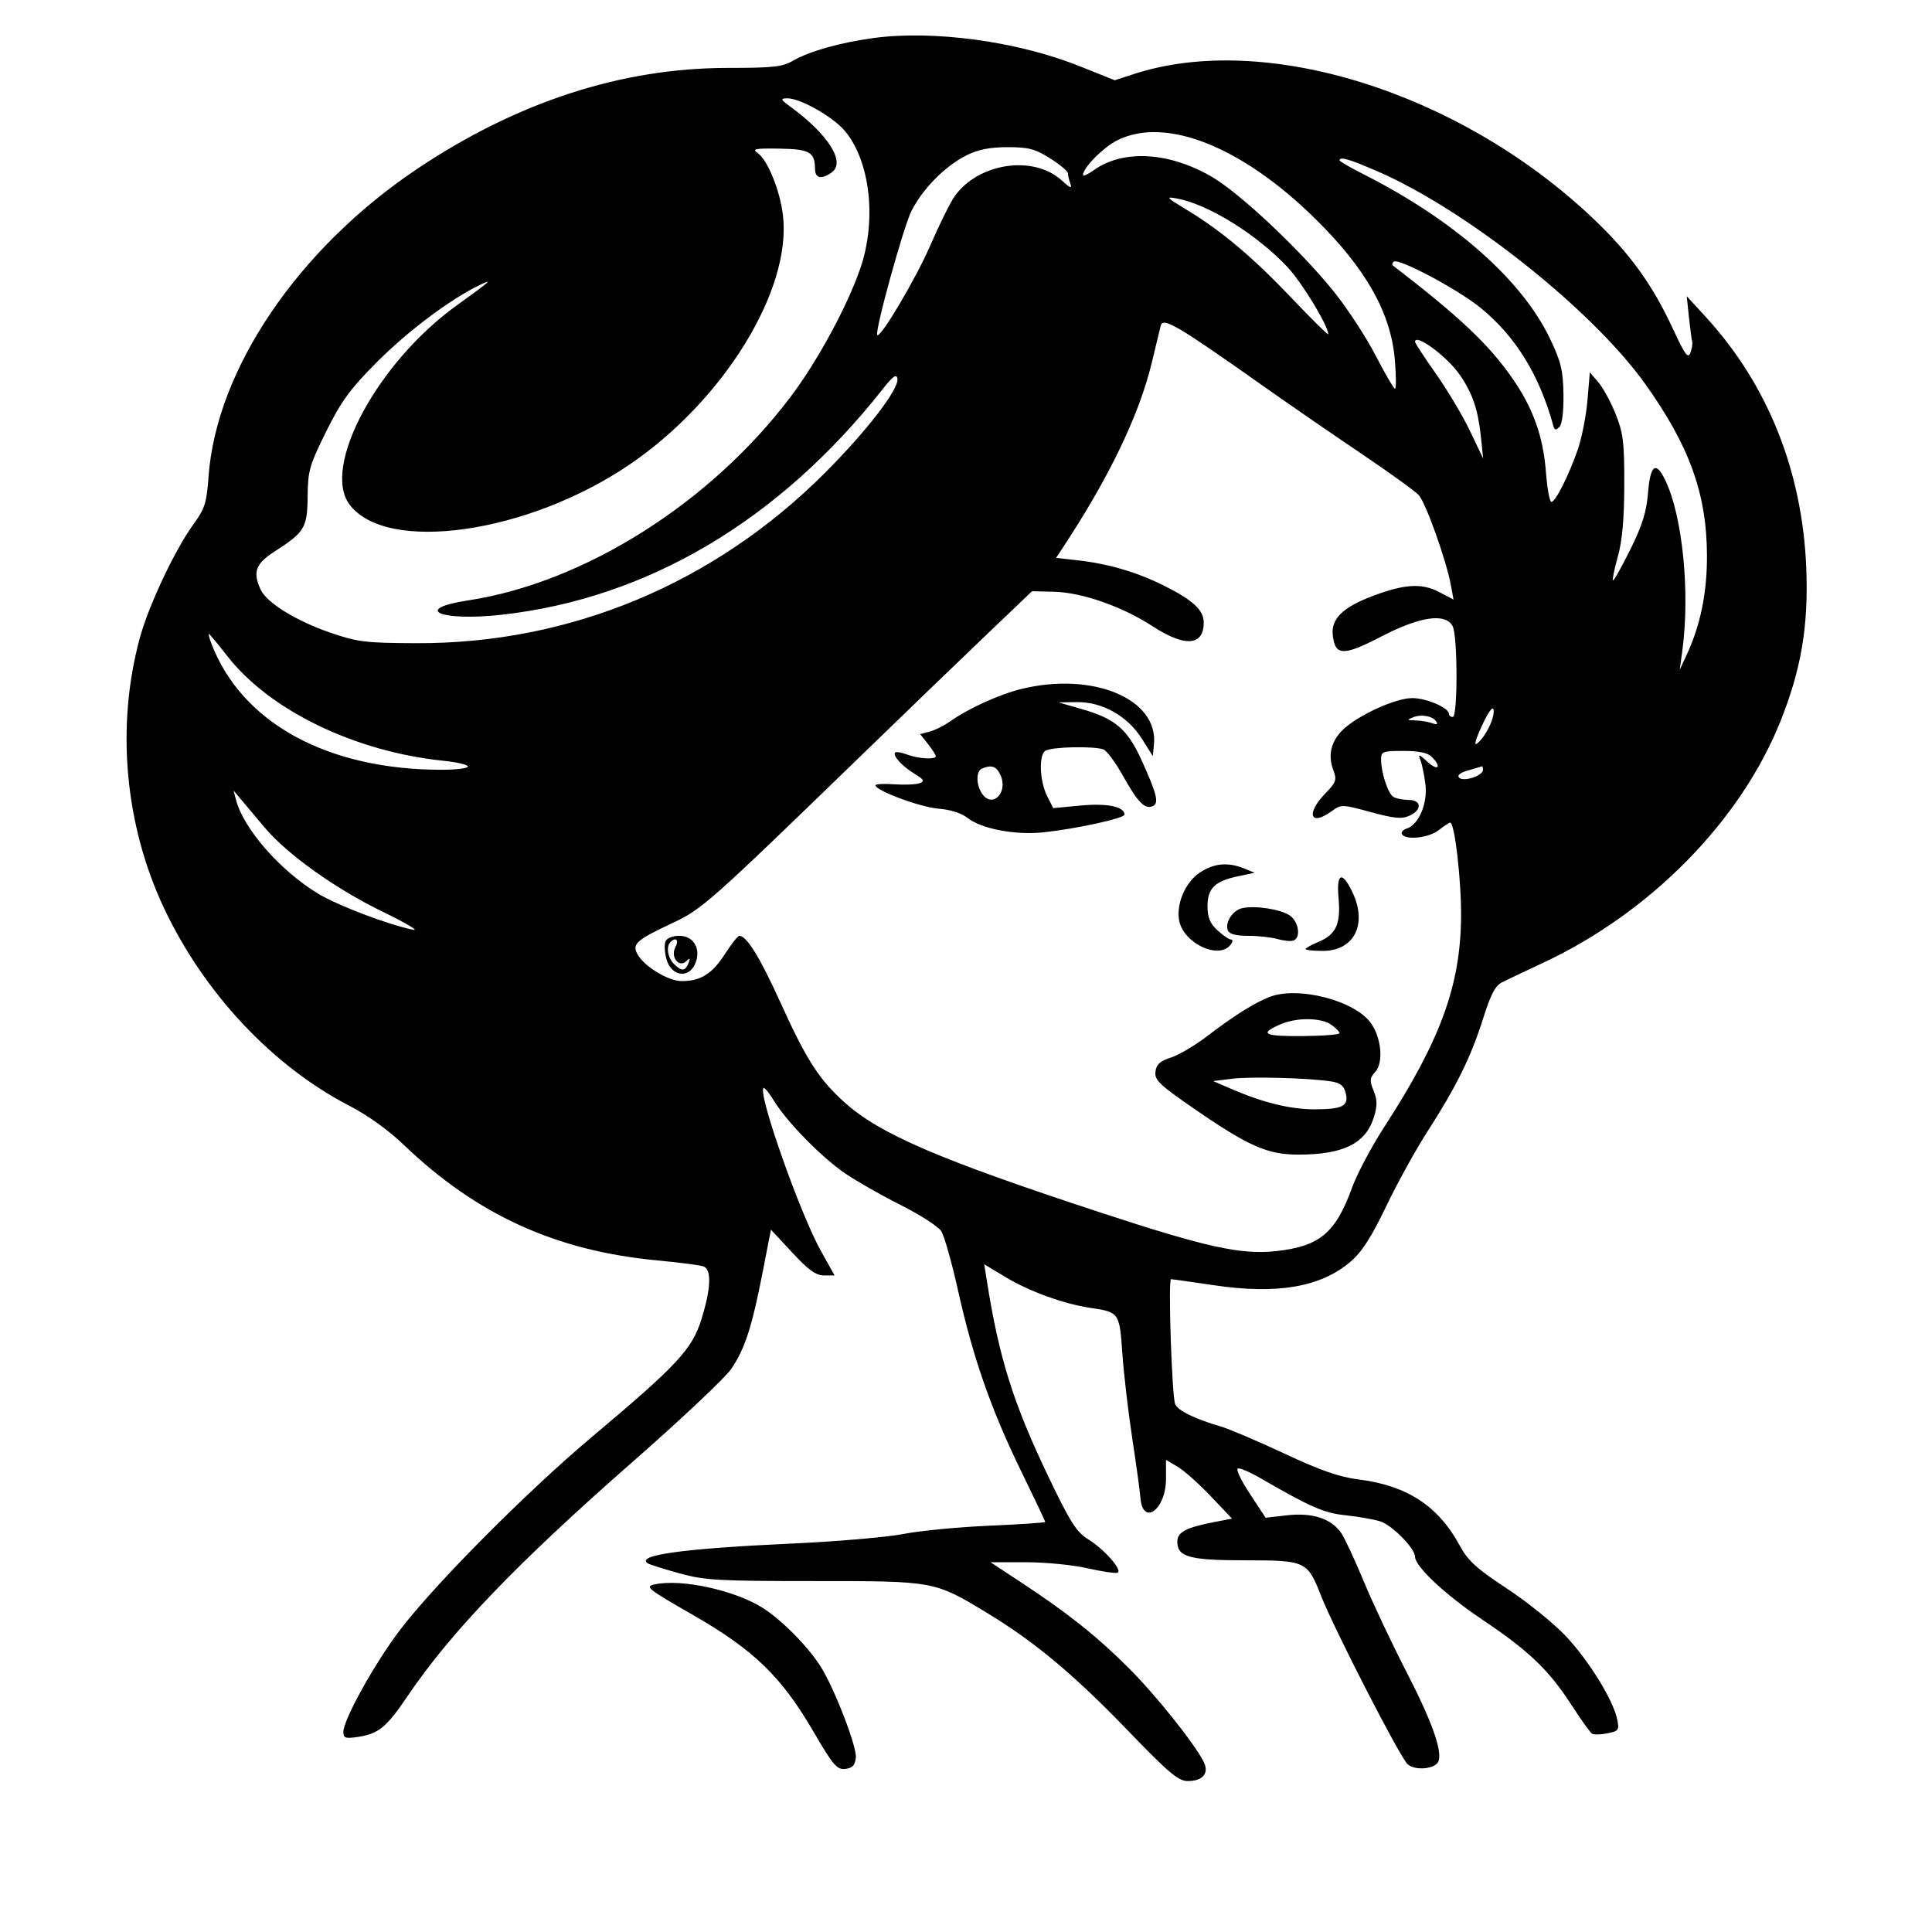 <svg xmlns="http://www.w3.org/2000/svg" width="512" height="512" viewBox="0 0 512 512" version="1.1">
	<path d="M 231.500 10.079 C 222.718 11.266, 214.480 13.585, 210.193 16.077 C 207.357 17.726, 204.884 18, 192.850 18 C 164.731 18, 136.950 27.043, 110.462 44.818 C 78.948 65.966, 57.293 97.955, 55.261 126.359 C 54.769 133.242, 54.279 134.794, 51.319 138.859 C 46.403 145.608, 39.434 160.355, 37.074 169 C 30.689 192.391, 33.034 218.581, 43.497 240.734 C 54.146 263.282, 72.331 282.625, 92.756 293.131 C 97.377 295.509, 103.007 299.559, 106.956 303.349 C 126.296 321.907, 147.253 331.478, 174.094 334.009 C 180.044 334.570, 185.607 335.296, 186.456 335.622 C 188.611 336.449, 188.419 341.434, 185.918 349.529 C 183.438 357.560, 179.580 361.712, 156.853 380.806 C 139.666 395.246, 115.122 419.943, 105.981 431.994 C 99.244 440.876, 91 455.725, 91 458.978 C 91 460.602, 91.539 460.794, 94.750 460.317 C 100.300 459.492, 102.423 457.765, 107.949 449.575 C 119.414 432.585, 137.041 414.230, 167.679 387.380 C 180.427 376.208, 192.174 365.139, 193.783 362.783 C 197.392 357.496, 199.259 351.752, 202.100 337.183 L 204.307 325.867 209.938 331.933 C 214.244 336.572, 216.229 338, 218.371 338 L 221.172 338 217.588 331.591 C 212.027 321.648, 200.816 289.851, 202.335 288.332 C 202.575 288.091, 203.817 289.606, 205.093 291.697 C 208.530 297.326, 217.740 306.723, 224 310.986 C 227.025 313.046, 233.651 316.816, 238.725 319.364 C 243.799 321.911, 248.613 325.009, 249.422 326.248 C 250.231 327.486, 252.243 334.575, 253.893 342 C 257.835 359.739, 262.651 373.544, 270.547 389.730 C 274.096 397.007, 277 403.124, 277 403.324 C 277 403.524, 270.322 403.977, 262.160 404.330 C 253.998 404.683, 243.761 405.669, 239.410 406.521 C 235.060 407.373, 221.825 408.511, 210 409.051 C 181.027 410.373, 168.189 412.145, 171.729 414.333 C 172.227 414.640, 175.969 415.816, 180.047 416.946 C 186.719 418.795, 190.283 419, 215.719 419 C 247.788 419, 247.586 418.963, 261.657 427.490 C 274.161 435.069, 284.545 443.734, 298.652 458.362 C 309.757 469.876, 312.268 472, 314.780 472 C 318.815 472, 320.523 469.874, 318.946 466.814 C 316.350 461.776, 306.202 449.107, 299.048 441.974 C 290.656 433.605, 283.051 427.552, 270.747 419.444 L 262.500 414.010 271.803 414.005 C 276.919 414.002, 284.234 414.712, 288.058 415.581 C 291.882 416.451, 295.510 416.997, 296.120 416.793 C 297.672 416.276, 292.686 410.587, 288.308 407.881 C 285.292 406.018, 283.593 403.342, 277.952 391.576 C 268.522 371.908, 264.763 359.959, 261.499 339.272 L 260.832 335.045 266.541 338.482 C 272.792 342.247, 281.984 345.573, 289 346.609 C 296.606 347.733, 296.681 347.841, 297.440 358.720 C 297.816 364.099, 298.983 374.125, 300.034 381 C 301.085 387.875, 302.070 395.040, 302.222 396.923 C 302.844 404.586, 309 400.063, 309 391.943 L 309 386.887 312.077 388.693 C 313.769 389.687, 317.707 393.189, 320.827 396.476 L 326.500 402.453 322 403.321 C 314.271 404.812, 312 406.008, 312 408.586 C 312 412.623, 315.238 413.500, 330.145 413.500 C 346.007 413.500, 346.478 413.720, 350.066 422.829 C 353.625 431.864, 371.003 465.693, 373.026 467.523 C 375.059 469.364, 380.513 468.810, 381.241 466.689 C 382.215 463.856, 379.390 456.002, 372.800 443.215 C 368.913 435.672, 363.819 424.887, 361.480 419.248 C 359.141 413.610, 356.467 407.835, 355.536 406.415 C 352.971 402.500, 347.914 400.797, 341.131 401.565 L 335.399 402.213 331.219 395.857 C 328.920 392.360, 327.481 389.350, 328.022 389.166 C 328.562 388.982, 331.141 390.066, 333.752 391.576 C 347.372 399.447, 350.829 400.960, 356.567 401.559 C 359.830 401.900, 363.957 402.622, 365.738 403.163 C 368.871 404.115, 375 410.325, 375 412.548 C 375 415.130, 383.038 422.652, 392.786 429.192 C 405.240 437.548, 410.445 442.534, 416.526 451.934 C 419.006 455.767, 421.430 459.148, 421.914 459.447 C 422.399 459.746, 424.234 459.703, 425.993 459.351 C 428.933 458.763, 429.143 458.466, 428.587 455.686 C 427.593 450.713, 421.293 440.431, 415.207 433.848 C 412.068 430.452, 405 424.710, 399.500 421.087 C 391.344 415.715, 389.024 413.618, 386.921 409.717 C 381.212 399.131, 372.939 393.691, 360.097 392.078 C 354.925 391.429, 349.966 389.702, 340.346 385.199 C 333.281 381.893, 325.700 378.666, 323.500 378.029 C 316.738 376.071, 312.150 373.826, 311.434 372.125 C 310.561 370.052, 309.534 339, 310.338 339 C 310.669 339, 315.789 339.721, 321.717 340.601 C 338.471 343.090, 350.012 341.106, 357.862 334.386 C 360.937 331.754, 363.388 327.957, 367.360 319.669 C 370.304 313.526, 375.213 304.628, 378.269 299.895 C 385.873 288.117, 389.863 280.029, 393.013 270 C 395.050 263.516, 396.255 261.216, 398.092 260.301 C 399.416 259.642, 404.325 257.312, 409 255.123 C 437.383 241.838, 461.216 217.600, 471.788 191.271 C 477.340 177.445, 479.300 165.848, 478.680 150.500 C 477.642 124.791, 468.433 101.825, 451.982 83.917 L 447.005 78.500 447.583 84 C 447.901 87.025, 448.288 89.950, 448.442 90.500 C 448.597 91.050, 448.383 92.400, 447.966 93.500 C 447.350 95.130, 446.527 94.021, 443.518 87.503 C 437.897 75.330, 431.840 66.979, 421.724 57.456 C 386.547 24.342, 335.183 8.319, 300.462 19.629 L 295.423 21.270 286.070 17.528 C 269.661 10.963, 247.423 7.928, 231.500 10.079 M 209.500 28.306 C 219.508 35.626, 224.140 42.962, 220.456 45.656 C 217.737 47.644, 216.002 47.293, 215.985 44.750 C 215.954 40.304, 214.547 39.507, 206.510 39.387 C 199.978 39.290, 199.204 39.455, 200.832 40.595 C 203.443 42.424, 206.684 50.419, 207.482 57 C 209.881 76.774, 191.813 106.150, 166.806 123.132 C 139.845 141.441, 102.383 146.769, 92.614 133.685 C 85.173 123.719, 100.042 96.078, 120.963 80.987 C 130.143 74.366, 130.853 73.732, 127 75.599 C 119.239 79.359, 108.036 87.772, 99.890 95.958 C 92.757 103.127, 90.450 106.283, 86.440 114.360 C 82.021 123.263, 81.595 124.748, 81.530 131.472 C 81.450 139.848, 80.751 141.026, 72.855 146.093 C 67.725 149.385, 66.921 151.537, 69.064 156.241 C 70.643 159.707, 78.454 164.541, 87.500 167.651 C 94.799 170.160, 96.814 170.406, 110.500 170.451 C 151.160 170.584, 189.351 154.633, 218.656 125.276 C 229.838 114.074, 238.339 103.001, 237.822 100.312 C 237.573 99.023, 236.617 99.702, 233.995 103.031 C 206.528 137.907, 171.589 158.614, 132.953 162.913 C 116.692 164.722, 109.029 161.413, 124.128 159.102 C 154.929 154.387, 188.395 133.222, 209.610 105.041 C 216.729 95.584, 224.637 80.972, 228.034 71 C 232.352 58.319, 230.626 42.855, 223.994 34.809 C 220.827 30.967, 211.999 25.962, 208.554 26.056 C 206.752 26.104, 206.868 26.380, 209.500 28.306 M 296.204 37.128 C 292.390 39.016, 287 44.453, 287 46.412 C 287 46.811, 288.303 46.209, 289.895 45.075 C 297.658 39.547, 309.833 40.252, 321.198 46.888 C 328.687 51.261, 344.887 66.535, 353.643 77.478 C 357.165 81.880, 362.082 89.424, 364.570 94.241 C 367.058 99.058, 369.364 103, 369.694 103 C 370.024 103, 370.002 99.552, 369.646 95.338 C 368.589 82.836, 361.923 71.075, 348.358 57.776 C 328.996 38.794, 308.906 30.840, 296.204 37.128 M 256.276 41.092 C 250.527 43.938, 244.582 49.918, 241.546 55.909 C 239.403 60.137, 231.743 87.939, 232.487 88.786 C 233.312 89.725, 242.698 73.889, 246.463 65.206 C 248.918 59.544, 251.852 53.613, 252.981 52.026 C 259.312 43.136, 273.910 40.987, 281.404 47.843 C 283.614 49.865, 284.152 50.062, 283.654 48.668 C 283.294 47.661, 283 46.413, 283 45.896 C 283 45.379, 280.887 43.616, 278.304 41.978 C 274.325 39.454, 272.609 39, 267.054 39.001 C 262.420 39.001, 259.263 39.614, 256.276 41.092 M 355 42.486 C 355 42.753, 357.778 44.374, 361.174 46.088 C 385.288 58.260, 403.306 74.124, 410.760 89.745 C 413.686 95.876, 414.235 98.141, 414.331 104.472 C 414.401 109.069, 413.986 112.414, 413.255 113.145 C 412.336 114.064, 411.977 114.013, 411.675 112.917 C 407.946 99.371, 401.708 89.228, 392.438 81.638 C 386.354 76.656, 370.450 68.216, 369.305 69.362 C 368.954 69.713, 368.854 70.144, 369.083 70.321 C 386.927 84.047, 394.569 91.273, 400.881 100.386 C 406.318 108.235, 408.959 115.661, 409.691 125.153 C 410.024 129.469, 410.671 133, 411.128 133 C 412.230 133, 415.779 125.955, 418.156 119.048 C 419.207 115.997, 420.349 110.164, 420.694 106.086 L 421.321 98.672 423.570 101.287 C 424.807 102.725, 426.868 106.511, 428.150 109.701 C 430.181 114.756, 430.477 117.169, 430.451 128.500 C 430.431 137.522, 429.911 143.323, 428.752 147.457 C 427.833 150.734, 427.249 153.582, 427.453 153.786 C 427.658 153.991, 429.712 150.350, 432.018 145.695 C 435.228 139.217, 436.336 135.681, 436.743 130.616 C 437.345 123.113, 438.852 122.060, 441.376 127.380 C 445.926 136.968, 447.907 157.049, 445.827 172.500 L 445.154 177.500 447.073 173.345 C 450.690 165.517, 452.427 156.867, 452.364 147 C 452.261 130.714, 447.657 118.030, 435.882 101.591 C 421.863 82.020, 388.526 55.576, 365.046 45.400 C 357.560 42.156, 355 41.414, 355 42.486 M 314.500 55.605 C 323.743 61.195, 331.939 68.098, 342.418 79.119 C 347.688 84.662, 352 88.914, 352 88.570 C 352 86.342, 345.080 74.930, 341.239 70.825 C 333.165 62.192, 320.265 54.164, 312 52.628 C 308.787 52.030, 308.991 52.274, 314.500 55.605 M 307.616 86.267 C 307.446 86.945, 306.365 91.407, 305.215 96.183 C 301.882 110.017, 293.912 126.576, 281.637 145.170 L 279.875 147.840 285.687 148.497 C 293.748 149.407, 301.326 151.636, 308.448 155.194 C 316.160 159.046, 319 161.679, 319 164.974 C 319 171.208, 314.024 171.554, 305.377 165.920 C 297.401 160.724, 286.689 156.987, 279.276 156.815 L 273.500 156.681 261.547 168.091 C 254.972 174.366, 240.080 188.725, 228.454 200 C 188.364 238.877, 186.060 240.928, 178.500 244.477 C 168.665 249.094, 167.466 250.134, 168.898 252.810 C 170.653 256.089, 177.064 260, 180.685 260 C 185.693 260, 188.730 258.095, 192.102 252.840 C 193.811 250.178, 195.533 248, 195.930 248 C 197.877 248, 201.391 253.701, 206.829 265.683 C 213.758 280.951, 217.029 286.042, 223.844 292.170 C 233.124 300.513, 248.803 307.261, 291.500 321.287 C 319.860 330.604, 328.983 332.598, 338.388 331.538 C 349.740 330.259, 353.963 326.711, 358.275 314.825 C 359.608 311.153, 363.424 303.941, 366.756 298.797 C 381.758 275.639, 387.031 261.247, 387.198 243 C 387.287 233.374, 385.515 218, 384.317 218 C 384.041 218, 382.671 218.900, 381.273 220 C 378.661 222.054, 372.567 222.726, 371.544 221.072 C 371.229 220.562, 371.812 219.877, 372.839 219.551 C 375.978 218.555, 378.367 212.896, 377.757 207.899 C 377.462 205.480, 376.874 202.600, 376.450 201.500 C 375.767 199.727, 375.982 199.775, 378.340 201.924 C 381.145 204.481, 382.123 203.266, 379.429 200.571 C 378.353 199.496, 375.985 199, 371.929 199 C 366.442 199, 366 199.168, 366 201.257 C 366 204.707, 367.813 210.264, 369.232 211.164 C 369.929 211.607, 371.738 211.976, 373.250 211.985 C 376.770 212.004, 376.927 214.621, 373.502 216.181 C 371.498 217.094, 369.472 216.903, 363.252 215.212 C 355.554 213.120, 355.481 213.118, 352.790 215.052 C 347.197 219.073, 346.051 215.606, 351.213 210.280 C 354.115 207.286, 354.320 206.686, 353.334 204.074 C 351.871 200.199, 352.695 196.578, 355.728 193.544 C 359.581 189.692, 369.755 185, 374.255 185 C 378.033 185, 384 187.581, 384 189.216 C 384 189.647, 384.450 190, 385 190 C 386.344 190, 386.313 168.453, 384.965 165.934 C 383.058 162.371, 376.350 163.355, 366.004 168.715 C 355.900 173.949, 353.755 173.857, 353.188 168.166 C 352.773 164.002, 355.908 160.937, 363.563 158.025 C 372.129 154.765, 376.731 154.468, 381.351 156.878 L 385.201 158.887 384.524 155.194 C 383.301 148.519, 377.839 133.205, 375.965 131.192 C 374.954 130.108, 367.911 125.031, 360.314 119.911 C 352.716 114.791, 341.100 106.784, 334.500 102.117 C 312.123 86.296, 308.189 83.977, 307.616 86.267 M 375 90.598 C 375 90.926, 377.494 94.734, 380.541 99.059 C 383.589 103.384, 387.649 110.202, 389.564 114.211 L 393.044 121.500 392.484 116 C 391.741 108.690, 390.284 104.339, 386.942 99.446 C 383.587 94.533, 375 88.171, 375 90.598 M 55.987 170.466 C 63.998 191.536, 86.702 204, 117.072 204 C 120.883 204, 124 203.612, 124 203.138 C 124 202.664, 121.089 201.978, 117.531 201.613 C 94.027 199.205, 71.383 188.222, 60.179 173.794 C 57.704 170.608, 55.537 168, 55.364 168 C 55.191 168, 55.471 169.110, 55.987 170.466 M 270.773 182.555 C 264.908 183.977, 256.678 187.720, 251.709 191.226 C 250.173 192.309, 247.779 193.500, 246.387 193.872 L 243.857 194.548 245.928 197.182 C 247.068 198.630, 248 200.082, 248 200.408 C 248 201.357, 243.370 201.091, 240.426 199.972 C 238.939 199.407, 237.496 199.171, 237.219 199.448 C 236.461 200.205, 239.123 203.094, 242.444 205.119 C 244.879 206.604, 245.099 207.025, 243.717 207.555 C 242.798 207.908, 239.786 208.040, 237.023 207.848 C 234.259 207.657, 231.999 207.776, 231.999 208.113 C 232.001 209.509, 243.882 213.920, 248.656 214.296 C 251.871 214.550, 254.805 215.488, 256.464 216.793 C 260.098 219.652, 269.061 221.353, 276.432 220.584 C 285.026 219.686, 298 216.863, 298 215.891 C 298 213.768, 293.447 212.817, 286.436 213.474 L 279.133 214.158 277.616 211.224 C 275.524 207.178, 275.199 200.119, 277.050 198.948 C 278.680 197.916, 289.977 197.670, 292.432 198.612 C 293.310 198.949, 295.611 202.056, 297.547 205.517 C 301.503 212.591, 303.319 214.475, 305.410 213.673 C 307.233 212.973, 306.659 210.549, 302.507 201.421 C 298.763 193.187, 295.542 190.449, 286.583 187.884 L 280.500 186.142 285.365 186.071 C 292.104 185.973, 298.811 189.744, 302.599 195.763 L 305.500 200.372 305.809 197.249 C 306.996 185.234, 289.681 177.972, 270.773 182.555 M 392.747 192.286 C 390.936 196.210, 390.531 197.804, 391.563 196.947 C 393.817 195.077, 396.174 190.164, 395.811 188.094 C 395.620 187.006, 394.438 188.623, 392.747 192.286 M 374.484 190.085 C 372.755 190.760, 372.843 190.868, 375.168 190.930 C 376.636 190.968, 378.622 191.301, 379.582 191.670 C 380.680 192.091, 381.087 191.950, 380.680 191.291 C 379.739 189.768, 376.773 189.191, 374.484 190.085 M 260.250 203.662 C 258.597 204.329, 258.656 208.147, 260.355 210.471 C 263.110 214.239, 267.205 209.941, 265.153 205.436 C 264.075 203.071, 262.831 202.621, 260.250 203.662 M 389.114 204.154 C 386.918 204.785, 386.070 205.470, 386.701 206.101 C 387.868 207.268, 393 205.577, 393 204.025 C 393 203.461, 392.887 203.041, 392.750 203.090 C 392.613 203.140, 390.976 203.619, 389.114 204.154 M 62.551 212 C 64.573 219.698, 74.366 230.857, 84.373 236.865 C 89.650 240.034, 102.842 245.041, 109.500 246.401 C 111.150 246.739, 107.550 244.607, 101.500 241.665 C 88.952 235.562, 76.231 226.503, 70.204 219.375 C 67.936 216.694, 65.139 213.375, 63.987 212 L 61.894 209.500 62.551 212 M 317.898 231.287 C 314.040 233.883, 311.577 239.798, 312.536 244.165 C 313.821 250.015, 322.869 254.272, 326 250.500 C 326.685 249.675, 326.805 249, 326.268 249 C 325.731 249, 324.101 247.896, 322.646 246.548 C 320.658 244.705, 320 243.128, 320 240.203 C 320 235.435, 321.923 233.521, 328 232.243 L 332.500 231.296 329.685 230.148 C 325.400 228.401, 321.648 228.763, 317.898 231.287 M 354.725 237.905 C 355.356 244.867, 354.097 247.644, 349.420 249.598 C 347.539 250.384, 346 251.246, 346 251.513 C 346 251.781, 348.045 252, 350.545 252 C 358.863 252, 362.442 244.948, 358.423 236.478 C 355.685 230.708, 354.127 231.309, 354.725 237.905 M 329.248 240.664 C 326.692 241.204, 324.575 244.451, 325.392 246.578 C 325.758 247.533, 327.509 248, 330.725 248 C 333.359 248, 336.860 248.381, 338.507 248.846 C 340.153 249.311, 342.063 249.499, 342.750 249.263 C 344.834 248.547, 344.179 244.163, 341.750 242.574 C 339.244 240.933, 332.703 239.934, 329.248 240.664 M 176.340 249.556 C 176.012 250.412, 176.153 252.550, 176.653 254.306 C 177.889 258.643, 182.404 259.401, 184.152 255.566 C 185.939 251.644, 183.934 248, 179.990 248 C 178.150 248, 176.700 248.618, 176.340 249.556 M 177.667 249.667 C 176.488 250.845, 176.954 253.811, 178.571 255.429 C 180.604 257.461, 181.628 257.414, 182.452 255.250 C 182.967 253.897, 182.848 253.769, 181.924 254.686 C 179.978 256.617, 177.589 253.637, 178.987 251.024 C 180.007 249.118, 179.123 248.210, 177.667 249.667 M 336.500 264.175 C 332.595 265.658, 326.879 269.250, 319.824 274.655 C 316.702 277.047, 312.427 279.565, 310.324 280.252 C 307.389 281.210, 306.431 282.088, 306.205 284.029 C 305.948 286.227, 307.286 287.506, 316.440 293.818 C 330.844 303.749, 335.896 305.979, 344 305.985 C 356.101 305.992, 362.014 303.023, 364.160 295.862 C 365.026 292.971, 364.991 291.394, 364.011 289.026 C 362.903 286.353, 362.968 285.693, 364.503 283.997 C 366.697 281.572, 366.064 274.939, 363.271 271.087 C 358.957 265.136, 344.082 261.296, 336.500 264.175 M 339.370 271.440 C 333.606 273.949, 334.871 274.646, 345.050 274.572 C 350.522 274.533, 354.999 274.188, 354.999 273.807 C 355 273.425, 354 272.413, 352.777 271.557 C 350.064 269.656, 343.599 269.600, 339.370 271.440 M 326.500 285.880 L 321.500 286.500 326.500 288.653 C 334.855 292.250, 342.055 294.001, 348.432 293.985 C 355.848 293.966, 357.492 293.097, 356.627 289.651 C 356.143 287.720, 355.185 286.964, 352.742 286.587 C 346.757 285.664, 331.547 285.254, 326.500 285.880 M 173.555 419.869 C 170.808 420.458, 171.481 421.001, 183.555 427.931 C 199.742 437.221, 207.034 444.262, 215.503 458.778 C 220.796 467.850, 221.793 469.023, 224 468.778 C 225.876 468.569, 226.577 467.835, 226.808 465.834 C 227.129 463.063, 221.405 448.092, 217.695 442 C 214.467 436.698, 207.354 429.433, 202.152 426.122 C 194.807 421.449, 180.637 418.350, 173.555 419.869" stroke="none" fill="black" fill-rule="evenodd"/>
</svg>